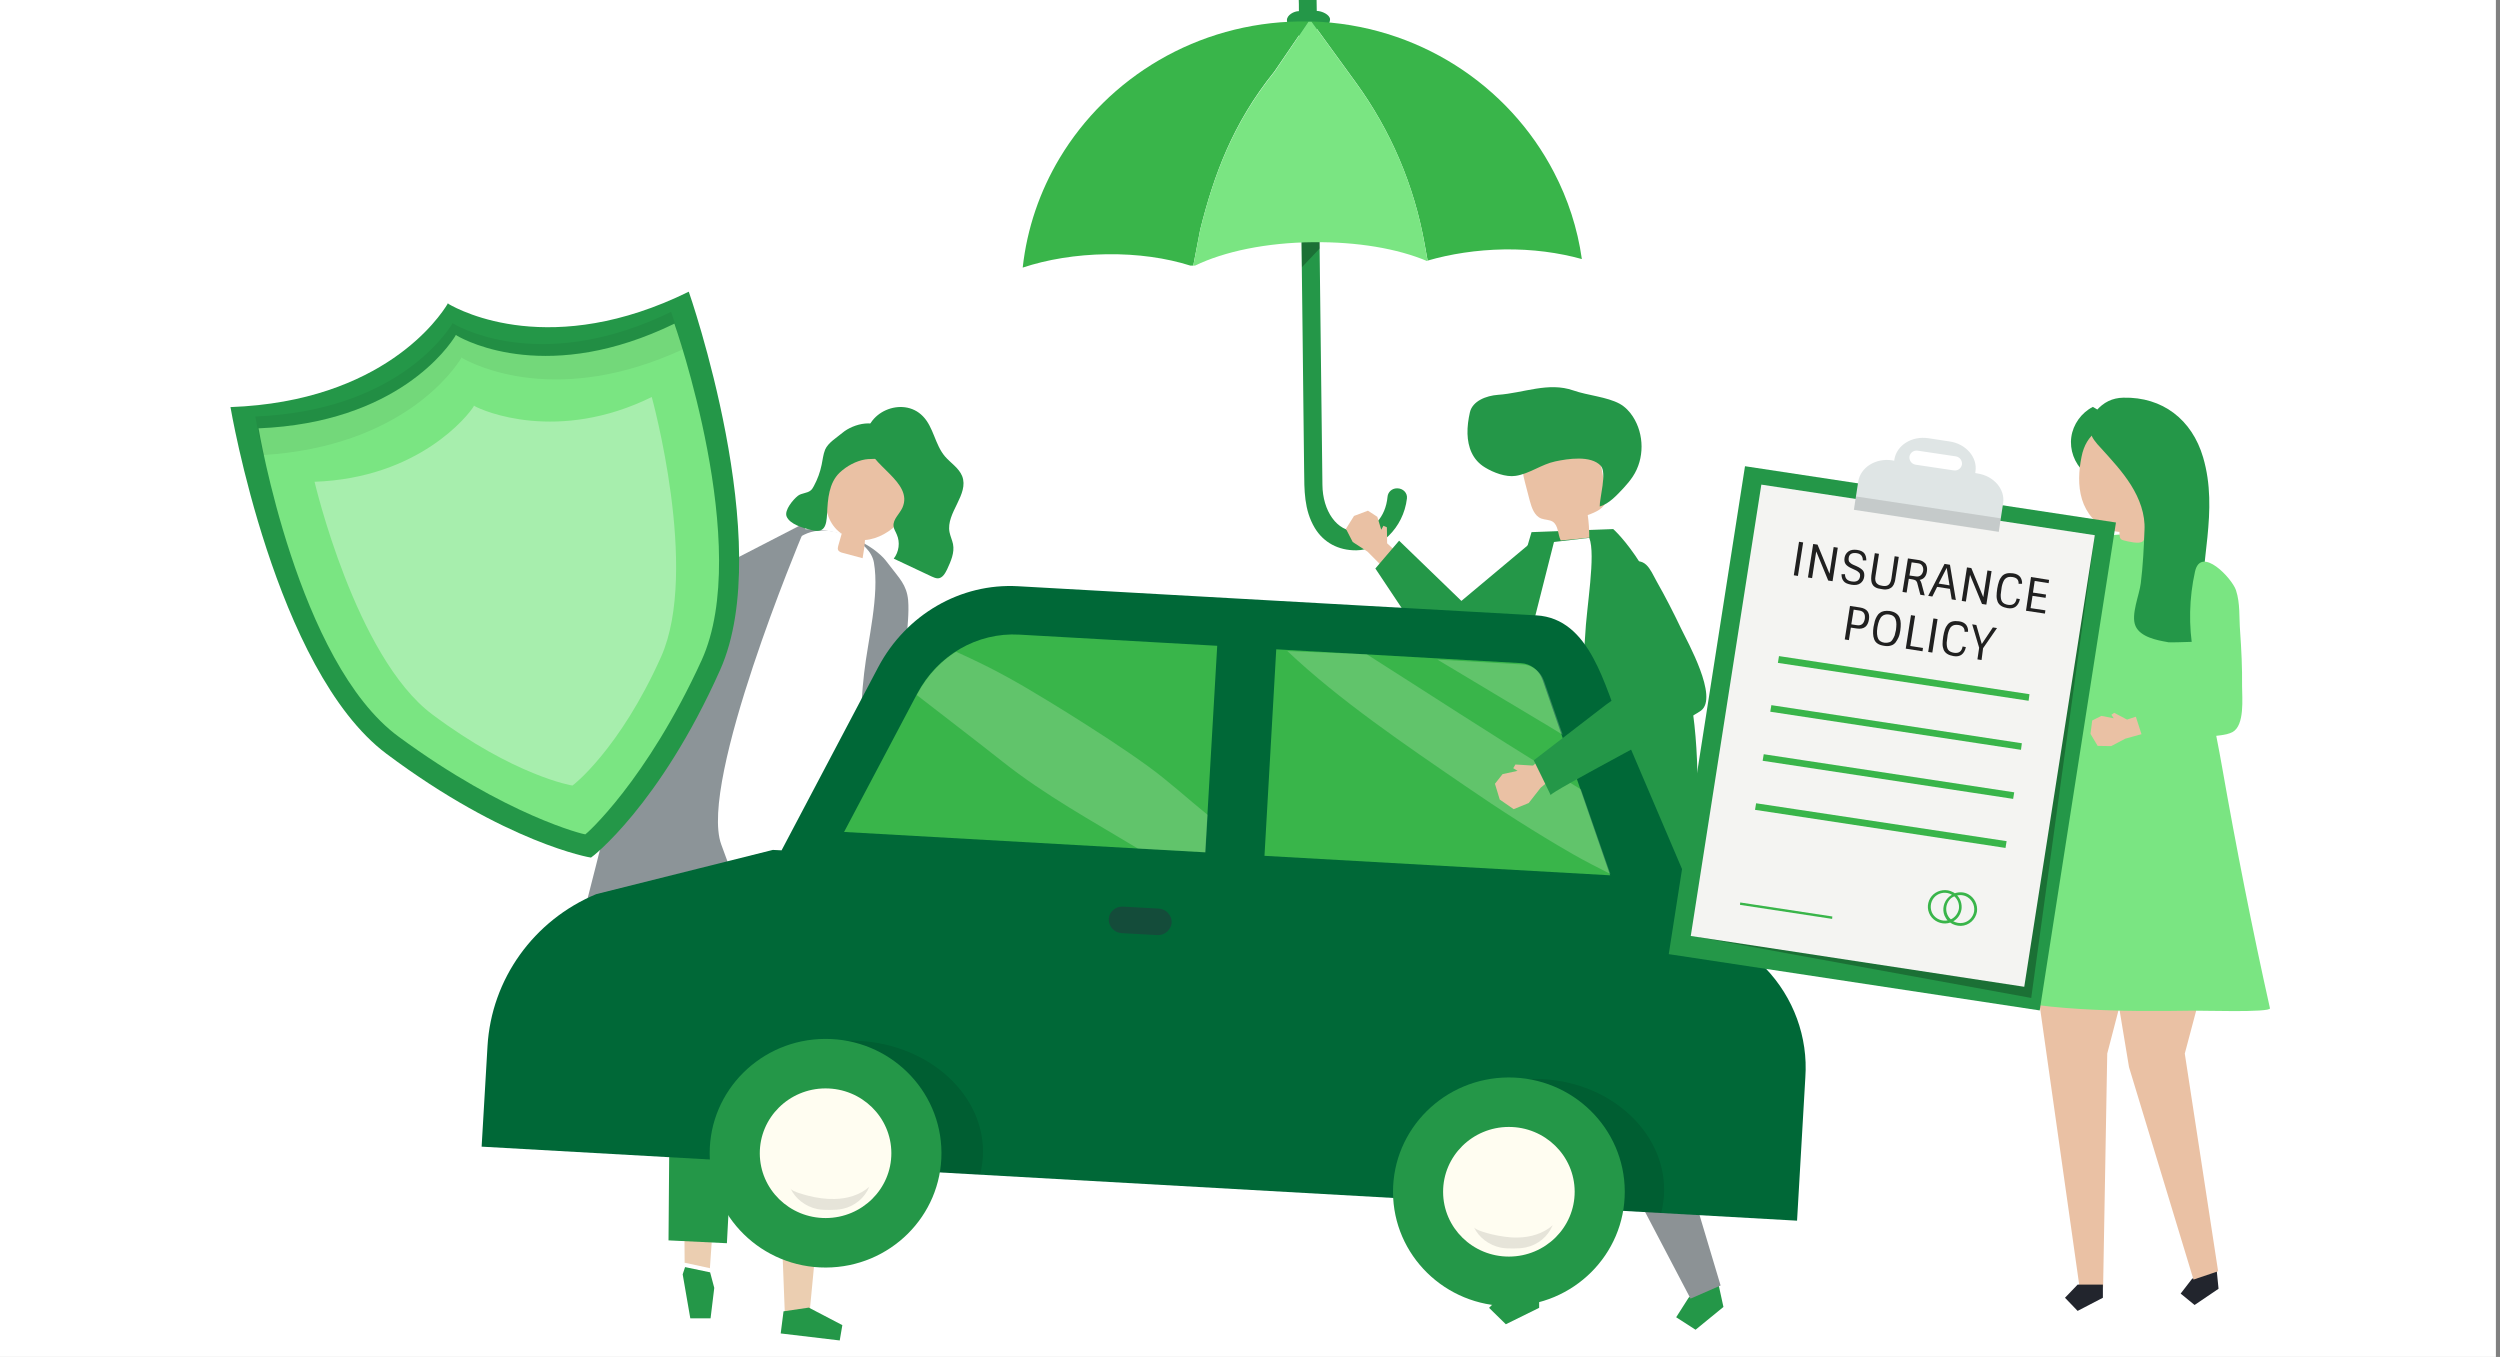 <svg width="304" height="165" viewBox="0 0 304 165" fill="none" xmlns="http://www.w3.org/2000/svg">
<rect x="0" y="0" width="304" height="165" fill="#808080" stroke="none"/>
<g clip-path="url(#clip0_87_584)">
<rect width="303.5" height="165" fill="white"/>
<g clip-path="url(#clip1_87_584)">
<path d="M66.327 65.427L63.36 63.03L64.34 61.752L66.751 62.95L66.91 62.125L69.214 64.468L68.366 65.96L66.327 65.427Z" fill="#EAC1A4"/>
<path d="M97.662 63.696L84.338 70.567L68.711 63.43L67.201 66.439L83.756 78.902L101.952 74.108L97.662 63.696Z" fill="#8C9498"/>
<path d="M157.946 1.355C157.946 0.796 157.946 0.264 157.92 -0.296L158.661 -1.84C158.847 -2.053 159.244 -2.053 159.429 -1.84L160.092 -0.322L160.118 1.329C160.727 1.329 161.707 1.781 161.734 2.341C161.734 2.927 161.257 3.379 160.648 3.406H160.144L160.807 58.956C160.833 62.099 162.555 64.682 164.992 64.602C166.872 64.549 168.488 62.951 168.726 60.394C168.779 59.835 169.256 59.382 169.865 59.382H169.918C170.607 59.382 171.163 59.942 171.084 60.607C170.66 64.256 167.72 66.892 164.939 66.919C162.74 66.945 160.939 65.96 159.88 64.202C158.555 61.992 158.608 59.569 158.582 57.145C158.555 54.855 158.529 52.538 158.502 50.248C158.476 47.026 158.423 43.804 158.396 40.608C158.343 36.933 158.317 33.285 158.264 29.61C158.211 25.962 158.184 22.287 158.131 18.638C158.105 15.443 158.052 12.274 158.026 9.078C157.999 7.214 157.973 5.35 157.946 3.486H157.602C156.993 3.486 156.489 3.033 156.489 2.447C156.489 1.835 157.337 1.355 157.946 1.355Z" fill="#249748"/>
<path opacity="0.26" d="M158.317 32.486L160.489 30.196L160.436 26.494L158.237 26.521L158.317 32.486Z" fill="black"/>
<path d="M173.6 31.688L173.229 29.637C171.958 22.553 169.124 15.869 164.859 10.011L159.482 2.607C172.355 2.98 183.453 10.33 188.963 20.956C190.658 24.204 191.823 27.746 192.353 31.501C189.572 30.729 186.34 30.276 182.897 30.329C179.533 30.383 176.355 30.889 173.6 31.688Z" fill="#39B54A"/>
<path d="M145.947 27.906L145.1 32.3H144.756C141.815 31.368 138.319 30.862 134.558 30.915C130.823 30.968 127.327 31.554 124.36 32.54C124.89 27.746 126.453 23.246 128.837 19.251C134.717 9.425 145.55 2.767 158.026 2.607C158.396 2.607 158.767 2.607 159.112 2.607L154.953 8.706C149.868 15.017 147.59 21.355 145.947 27.906Z" fill="#39B54A"/>
<path d="M173.23 29.663L173.6 31.714C173.574 31.714 173.547 31.741 173.521 31.741C169.945 30.223 165.045 29.397 159.668 29.45C154 29.503 148.888 30.569 145.312 32.3H145.1L145.948 27.906C147.59 21.355 149.894 15.017 154.98 8.732L159.112 2.634C159.244 2.634 159.377 2.634 159.483 2.634L164.86 10.037C169.124 15.869 171.985 22.58 173.23 29.663Z" fill="#7AE582"/>
<path d="M170.289 67.558L168.674 66.067L168.647 64.123L168.223 63.936L167.958 64.415L167.482 62.844L166.343 62.099L164.648 62.738L163.667 64.309L164.489 65.907L166.29 67.079L168.409 69.209L170.289 67.558Z" fill="#EAC1A4"/>
<path d="M170.13 65.747L167.243 69.129L174.977 80.74L177.865 81.672L190.181 72.005L186.897 65.374L177.706 73.07L170.13 65.747Z" fill="#249748"/>
<path d="M209.146 156.982L209.57 158.926L206.179 161.696L203.822 160.178L205.332 157.808L208.722 155.038L209.146 156.982Z" fill="#249748"/>
<path d="M197.253 97.251L201.041 105.879L201.412 130.192L209.225 156.317L205.57 157.914L189.651 127.556L187.824 117.943L187.108 97.704L197.253 97.251Z" fill="#8C9295"/>
<path d="M178.871 99.195L178.553 124.653L183.427 157.488H187.162L189.545 127.183L194.657 96.904L178.871 99.195Z" fill="#8C9295"/>
<path d="M187.161 157.035V159.032L183.109 161.03L181.069 159.032L183.109 157.035H187.161Z" fill="#249748"/>
<path d="M186.235 64.708L196.167 64.335C196.167 64.335 202.101 69.475 205.173 82.843C208.299 96.451 204.59 116.051 204.59 116.051C204.59 116.051 177.918 112.535 173.547 112.003L180.222 85.133L186.235 64.708Z" fill="#249748"/>
<path d="M189.784 65.72C190.949 65.614 192.115 65.507 193.254 65.374C193.254 64.468 193.201 63.536 193.068 62.631C194.048 62.285 195.161 61.805 195.32 60.793C195.373 60.474 195.32 60.154 195.267 59.835C195.028 58.53 194.817 57.252 194.578 55.947C194.499 55.494 194.419 55.041 194.181 54.642C193.757 53.976 192.909 53.683 192.115 53.523C190.075 53.177 187.85 53.603 186.288 54.908C185.864 55.254 185.493 55.681 185.308 56.186C185.016 56.985 185.228 57.837 185.44 58.663C185.625 59.409 185.837 60.154 186.023 60.9C186.261 61.752 186.579 62.737 187.427 63.057C187.877 63.217 188.407 63.19 188.804 63.43C189.519 63.909 189.413 64.948 189.784 65.72Z" fill="#EAC1A4"/>
<path d="M178.447 52.751C178.421 51.872 178.553 50.967 178.739 50.141C179.056 48.757 180.725 48.117 182.155 48.011C185.281 47.798 188.274 46.413 191.32 47.478C193.068 48.091 195.399 48.251 196.962 49.103C197.624 49.476 198.154 50.035 198.551 50.647C199.955 52.804 199.981 55.787 198.551 57.944C198.233 58.423 197.862 58.876 197.465 59.302C196.644 60.181 195.664 61.273 194.525 61.592C194.498 60.607 195.426 57.465 194.657 56.639C193.439 55.334 190.631 55.787 189.122 56.106C187.453 56.453 185.97 57.624 184.301 57.864C183.109 58.05 181.599 57.465 180.593 56.852C179.03 55.92 178.5 54.349 178.447 52.751Z" fill="#249748"/>
<path d="M188.963 65.906L178.527 107.13L177.679 112.536L190.684 114.213C190.684 114.213 190.181 94.48 190.34 91.844C190.499 89.208 192.433 83.509 192.75 77.384C192.909 73.842 194.075 67.478 193.254 65.4L188.963 65.906Z" fill="white"/>
<path d="M121.632 79.009L124.413 77.145L123.645 75.92L121.447 76.799L121.367 76.053L119.169 77.944L119.778 79.329L121.632 79.009Z" fill="#EBCEB1"/>
<path d="M119.698 77.065L120.784 79.835C120.943 80.287 110.348 86.172 109.395 86.599C107.329 87.531 103.568 89.714 103.568 89.714C100.681 89.741 95.251 88.303 93.423 87.531C92.681 87.211 92.178 85.613 91.728 85.001C91.172 84.202 91.887 82.764 92.364 82.125C93.344 80.766 94.88 79.808 96.522 79.488C97.105 79.382 97.741 79.329 98.323 79.488C98.933 79.648 99.701 76.932 100.204 77.278C101.104 77.917 101.608 82.071 102.694 82.418C104.045 82.897 119.354 76.426 119.698 77.065Z" fill="#8C9498"/>
<path d="M97.926 64.363C97.873 64.363 97.794 64.363 97.741 64.363C94.774 64.496 91.172 68.357 89.106 70.621C83.729 76.479 79.968 83.19 77.16 90.7C75.65 94.748 74.3 98.849 73.055 102.976C72.71 104.121 70.274 114.56 69.691 114.614C75.73 113.841 81.822 113.255 87.835 113.682C93.847 114.081 99.833 115.546 104.998 118.688C107.647 105.293 109.607 91.445 110.243 77.864C110.322 76.24 110.561 74.562 110.428 72.964C110.243 71.1 109.316 70.275 108.256 68.863C107.886 68.384 107.541 67.904 107.091 67.505C104.734 65.348 101.025 64.256 97.926 64.363Z" fill="#8C9498"/>
<path d="M76.842 109.82L83.12 135.012L83.252 153.546L86.325 154.212L87.517 136.956L90.51 105.346L76.842 109.82Z" fill="#EBCEB1"/>
<path d="M86.351 154.718L86.854 156.609L86.404 160.311H83.941L83.014 154.958L83.305 154.079L86.351 154.718Z" fill="#249748"/>
<path d="M100.84 107.05L101.396 128.807L98.456 159.511L95.436 159.751L94.35 131.576L88.232 106.038L100.84 107.05Z" fill="#EBCEB1"/>
<path d="M98.35 159.005L102.429 161.135L102.111 162.999L94.933 162.147L95.277 159.458L98.35 159.005Z" fill="#249748"/>
<path d="M101.74 109.847L103.78 134.985L101.687 152.215L93.529 151.762L92.073 132.163L88.55 110.805L89.079 107.477L100.866 107.663L101.74 109.847Z" fill="#249748"/>
<path d="M89.344 133.147L88.391 151.176L81.292 150.83L81.425 133.733L76.948 112.269L77.981 106.251L89.927 106.997L89.344 133.147Z" fill="#249748"/>
<path d="M103.223 111.923C95.939 110.672 84.153 107.689 76.869 106.438C80.683 93.948 86.748 80.101 93.82 69.129C95.092 67.132 96.708 65.055 99.012 64.602C101.475 64.096 105.793 65.694 106.269 68.41C106.958 72.378 105.528 77.864 105.078 81.858C104.018 90.966 104.972 102.949 103.223 111.923Z" fill="white"/>
<path d="M101.952 55.868C104.681 51.154 110.773 54.217 111.143 58.93C111.408 62.019 108.362 65.428 105.184 65.668C105.131 66.413 105.025 67.159 104.892 67.878C104.098 67.665 103.303 67.452 102.509 67.239C102.27 67.186 101.979 67.079 101.899 66.84C101.846 66.706 101.899 66.546 101.926 66.387C102.058 65.881 102.217 65.401 102.35 64.895C102.297 64.869 102.244 64.816 102.191 64.789C100.866 63.804 100.284 62.073 100.363 60.448C100.469 58.824 101.131 57.279 101.952 55.868Z" fill="#EAC1A4"/>
<path d="M102.111 57.465C100.787 58.717 100.654 60.714 100.575 62.445C100.496 63.963 100.257 64.895 98.615 64.442C97.688 64.203 96.046 63.776 95.648 62.791C95.357 62.045 96.443 60.741 97.026 60.288C97.476 59.942 98.138 59.995 98.562 59.649C98.747 59.516 98.853 59.303 98.959 59.116C99.409 58.291 99.727 57.412 99.913 56.507C100.045 55.894 100.098 55.255 100.337 54.669C100.707 53.817 101.767 53.204 102.456 52.618C103.753 51.527 106.694 50.728 107.753 52.645C107.991 53.071 107.991 53.604 107.965 54.11C107.938 54.403 107.912 54.722 107.78 54.989C107.223 56.054 106.164 55.708 105.21 55.867C104.098 56.054 102.959 56.666 102.111 57.465Z" fill="#249748"/>
<path d="M109.739 61.726C109.395 62.498 108.574 63.137 108.653 63.963C108.68 64.336 108.918 64.655 109.051 65.001C109.475 65.96 109.316 67.105 108.68 67.931C110.216 68.65 111.779 69.395 113.315 70.115C113.554 70.221 113.792 70.328 114.057 70.328C114.613 70.301 114.931 69.715 115.169 69.236C115.62 68.25 116.096 67.212 115.885 66.147C115.779 65.667 115.567 65.215 115.461 64.709C115.01 62.365 117.871 60.128 116.997 57.891C116.6 56.906 115.593 56.294 114.904 55.495C113.686 54.057 113.527 51.953 112.229 50.621C109.766 48.065 104.972 50.169 105.343 53.71C105.66 56.586 111.117 58.584 109.739 61.726Z" fill="#249748"/>
<path d="M97.529 65.081C97.529 65.081 84.921 95.04 87.702 102.683C90.483 110.326 91.781 113.282 91.781 113.282L72.499 114.08C72.499 114.08 84.815 70.327 97.529 65.081Z" fill="#8C9498"/>
<path d="M214.682 117.729L206.126 108.781H205.861C205.411 107.716 204.961 106.651 204.484 105.559C202.074 99.914 199.663 94.241 197.253 88.596C195.134 83.616 193.439 75.201 186.817 74.828L123.804 71.286C116.811 70.887 110.19 74.722 106.799 81.113L95.039 103.402L93.979 103.349L72.498 108.728C64.896 111.897 59.758 119.061 59.281 127.209L58.566 139.433L218.522 148.434L219.529 131.018C219.873 126.118 218.099 121.298 214.682 117.729Z" fill="#006837"/>
<path d="M153.761 104.068L195.796 106.438L187.585 82.684C187.188 81.513 186.129 80.687 184.91 80.634L155.192 78.956L153.761 104.068Z" fill="#39B54A"/>
<path d="M148.013 78.529L123.936 77.171C118.824 76.878 114.004 79.675 111.54 84.335L102.641 101.165L146.556 103.642L148.013 78.529Z" fill="#39B54A"/>
<g opacity="0.2">
<path d="M188.406 88.357C188.936 88.676 189.492 89.023 190.022 89.342L187.771 82.844C187.373 81.673 186.314 80.847 185.096 80.794L174.792 80.208C179.348 82.951 183.877 85.641 188.406 88.357Z" fill="#FFFDF1"/>
<path d="M188.909 93.949C181.44 89.395 173.6 84.255 166.21 79.568L156.542 79.169C162.846 85.134 170.898 90.593 178.05 95.493C182.341 98.449 186.711 101.245 191.24 103.855C192.724 104.707 194.26 105.479 195.823 106.278L192.247 95.999C191.134 95.307 190.022 94.614 188.909 93.949Z" fill="#FFFDF1"/>
<path d="M139.564 93.15C136.438 90.886 133.18 88.809 129.922 86.759C126.612 84.708 123.248 82.631 119.751 80.9C118.586 80.314 117.42 79.782 116.255 79.249C114.321 80.474 112.706 82.232 111.567 84.362L111.487 84.522C114.984 87.238 118.48 89.901 121.95 92.644C127.062 96.692 132.81 99.834 138.372 103.189L146.583 103.642L146.848 99.088C144.411 97.118 142.107 94.987 139.564 93.15Z" fill="#FFFDF1"/>
</g>
<path opacity="0.1" d="M119.169 142.841C119.354 142.149 119.46 141.403 119.513 140.684C119.937 133.387 113.209 127.049 104.468 126.57C101.052 126.384 97.847 127.103 95.171 128.487C100.495 129.899 105.078 132.828 108.759 136.53C110.64 138.42 112.044 140.391 113.13 142.468L119.169 142.841Z" fill="#000100"/>
<path opacity="0.1" d="M201.994 147.501C202.18 146.809 202.286 146.063 202.339 145.344C202.762 138.047 196.194 131.71 187.665 131.23C184.327 131.044 181.202 131.763 178.58 133.174C183.771 134.586 188.247 137.515 191.823 141.19C193.651 143.081 195.028 145.051 196.088 147.128L201.994 147.501Z" fill="#000100"/>
<path d="M100.435 154.133C108.218 154.107 114.506 147.862 114.481 140.185C114.455 132.508 108.126 126.305 100.344 126.331C92.561 126.357 86.273 132.602 86.298 140.279C86.323 147.956 92.653 154.159 100.435 154.133Z" fill="#249748"/>
<path d="M100.415 148.115C104.833 148.1 108.403 144.559 108.389 140.206C108.375 135.852 104.782 132.335 100.364 132.35C95.946 132.364 92.376 135.905 92.391 140.258C92.405 144.612 95.998 148.129 100.415 148.115Z" fill="#FFFDF1"/>
<path opacity="0.1" d="M101.475 145.797C103.012 145.77 104.574 145.318 105.713 144.306C105.157 145.664 103.912 146.702 102.455 146.995C101.979 147.102 101.475 147.128 100.972 147.128C100.442 147.128 99.913 147.128 99.383 147.022C97.979 146.729 96.734 145.797 96.125 144.519C96.337 144.918 97.873 145.291 98.27 145.397C99.303 145.664 100.389 145.824 101.475 145.797Z" fill="#000100"/>
<path d="M183.527 158.82C191.309 158.794 197.597 152.55 197.572 144.873C197.547 137.195 191.217 130.993 183.435 131.019C175.653 131.044 169.364 137.289 169.39 144.966C169.415 152.644 175.744 158.846 183.527 158.82Z" fill="#249748"/>
<path d="M183.506 152.801C187.924 152.787 191.494 149.246 191.48 144.893C191.466 140.54 187.873 137.022 183.455 137.036C179.037 137.051 175.467 140.592 175.481 144.945C175.495 149.298 179.088 152.816 183.506 152.801Z" fill="#FFFDF1"/>
<path opacity="0.1" d="M184.566 150.484C186.102 150.458 187.665 150.005 188.804 148.993C188.247 150.351 187.003 151.39 185.546 151.683C185.069 151.789 184.566 151.816 184.062 151.816C183.533 151.816 183.003 151.816 182.473 151.709C181.069 151.417 179.825 150.484 179.215 149.206C179.427 149.606 180.963 149.978 181.361 150.085C182.42 150.325 183.48 150.511 184.566 150.484Z" fill="#000100"/>
<path opacity="0.5" d="M140.729 113.708L136.385 113.468C135.485 113.415 134.796 112.643 134.823 111.764C134.875 110.859 135.644 110.193 136.571 110.246L140.915 110.486C141.815 110.539 142.504 111.311 142.477 112.19C142.398 113.069 141.63 113.761 140.729 113.708Z" fill="#29313F"/>
<path d="M188.221 91.498L186.42 93.096L184.274 92.963L184.01 93.415L184.539 93.735L182.712 94.134L181.785 95.306L182.367 97.224L184.063 98.395L185.89 97.65L187.347 95.785L189.916 93.655L188.221 91.498Z" fill="#EAC1A4"/>
<path d="M186.5 92.457C189.44 90.193 192.353 87.956 195.293 85.692C196.088 85.08 196.988 84.627 197.757 84.015C198.896 83.109 199.213 82.843 198.816 81.565C197.704 77.81 195.32 74.454 194.234 70.726C195.479 70.007 196.591 69.129 197.916 68.543C200.087 67.584 200.591 69.129 201.465 70.726C202.524 72.59 203.504 74.508 204.431 76.452C205.199 78.05 208.987 84.787 206.842 86.411C205.305 87.556 188.38 96.344 188.566 96.691C188.513 96.531 186.5 92.457 186.5 92.457Z" fill="#249748"/>
<path d="M83.755 35.469C67.095 43.671 56.05 37.839 54.54 36.96C54.54 36.96 54.487 36.853 54.461 36.907C54.408 36.88 54.408 36.987 54.408 36.987C53.507 38.478 46.647 48.81 28.026 49.503C28.026 49.503 33.43 81.486 46.991 91.658C61.506 102.523 71.836 104.308 71.863 104.281C71.916 104.308 80.233 97.916 87.57 81.459C94.456 66.04 83.755 35.469 83.755 35.469Z" fill="#249748"/>
<path d="M82.007 39.356C66.857 46.733 56.871 41.593 55.52 40.794C55.52 40.794 55.467 40.688 55.441 40.741C55.388 40.715 55.388 40.821 55.388 40.821C54.567 42.153 48.316 51.393 31.443 52.086C31.443 52.086 36.185 80.553 48.475 89.581C61.586 99.221 71.121 101.511 71.174 101.458C71.227 101.484 78.591 94.987 85.318 80.287C91.569 66.546 82.007 39.356 82.007 39.356Z" fill="#7AE582"/>
<g opacity="0.06">
<path d="M56.076 43.565C56.076 43.565 56.076 43.458 56.129 43.485C56.156 43.431 56.209 43.538 56.209 43.538C57.613 44.337 67.704 49.556 83.04 42.473C82.219 39.65 81.61 37.919 81.61 37.919C66.459 45.295 56.474 40.156 55.123 39.357C55.123 39.357 55.07 39.251 55.043 39.304C54.99 39.277 54.99 39.384 54.99 39.384C54.169 40.715 47.918 49.956 31.046 50.648C31.046 50.648 31.337 52.459 31.999 55.335C48.898 54.27 55.229 44.949 56.076 43.565Z" fill="black"/>
</g>
<path opacity="0.34" d="M79.253 48.277C67.837 53.896 58.752 49.982 57.692 49.369C57.692 49.369 57.666 49.289 57.639 49.343C57.586 49.316 57.613 49.396 57.613 49.396C57.004 50.434 50.991 58.13 38.251 58.583C38.251 58.583 43.23 79.887 52.554 86.864C62.513 94.321 69.585 95.546 69.611 95.519C69.638 95.546 75.333 91.152 80.392 79.861C85.08 69.315 79.253 48.277 79.253 48.277Z" fill="white"/>
<path d="M236.216 71.286L234.6 70.434L234.15 68.889L233.779 68.81L233.673 69.262L232.931 68.091L231.845 67.718L230.627 68.597L230.177 70.088L231.183 71.18L232.905 71.739L235.05 73.017L236.216 71.286Z" fill="#EAC1A4"/>
<path d="M235.289 69.502L244.824 76.079L254.545 65.747L255.71 77.464L246.228 83.616L233.567 72.591L235.289 69.502Z" fill="#93AA9D"/>
<path d="M269.616 155.117L269.775 156.715L266.862 158.686L265.167 157.301L266.544 155.517L269.457 153.546L269.616 155.117Z" fill="#22252D"/>
<path d="M269.537 106.864L270.04 111.657L265.67 128.114L269.722 154.585L266.729 155.597L258.889 129.766L257.644 122.256L257.671 106.331L269.537 106.864Z" fill="#EAC1A4"/>
<path d="M246.599 112.19L252.877 156.556H255.737L256.24 128.115L261.432 108.169L246.599 112.19Z" fill="#EAC1A4"/>
<path d="M255.711 156.21V157.808L252.638 159.406L251.102 157.808L252.638 156.21H255.711Z" fill="#22252D"/>
<path d="M253.618 66.653C253.856 66.28 254.148 65.987 254.572 65.747C257.406 64.176 262.094 65.561 265.166 65.561C266.067 74.988 268.583 83.989 270.199 93.23C271.921 103.056 273.854 112.856 276.026 122.602C276.159 123.162 267.471 122.869 266.65 122.895C258.306 123.029 247.394 123.002 239.315 120.525C244.453 106.917 246.334 92.271 250.387 78.317C251.102 75.867 251.949 73.443 252.585 70.993C252.956 69.555 252.876 67.824 253.618 66.653Z" fill="#7AE582"/>
<path d="M257.406 52.751C255.287 53.31 253.618 55.254 253.406 57.385C252.241 56.319 251.658 54.695 251.87 53.151C252.082 51.606 253.088 50.195 254.492 49.476C255.79 50.168 256.823 51.366 257.247 52.778L257.406 52.751Z" fill="#249748"/>
<path d="M253.115 55.547C254.201 49.875 261.405 50.834 263.471 55.441C264.637 58.051 263.418 61.752 261.061 63.59C261.008 64.096 260.955 65.48 260.558 65.827C260.134 66.199 258.81 65.853 258.28 65.72C258.147 65.693 257.989 65.64 257.883 65.534C257.75 65.4 257.724 65.054 257.724 64.681C257.353 64.655 256.956 64.575 256.558 64.442C254.89 63.909 253.671 62.365 253.168 60.714C252.665 59.036 252.771 57.252 253.115 55.547Z" fill="#EAC1A4"/>
<path d="M263.736 78.103C263.657 78.103 263.604 78.103 263.577 78.077C262.306 77.864 260.267 77.464 259.684 76.133C259.075 74.775 260.161 72.325 260.32 70.913C260.584 68.783 260.69 66.626 260.77 64.469C260.876 62.525 260.161 60.634 259.128 58.983C258.095 57.332 256.744 55.894 255.446 54.456C254.89 53.87 254.333 53.231 254.148 52.432C253.963 51.553 254.307 50.648 254.89 49.955C255.79 48.917 256.85 48.384 258.201 48.358C262.968 48.251 266.544 51.02 267.895 55.601C269.828 62.178 267.418 68.436 267.762 74.987C267.815 76.106 268.186 77.198 268.822 78.13C268.716 77.89 264.769 78.156 263.736 78.103Z" fill="#249748"/>
<path d="M260.584 86.865L258.651 87.504L257.088 86.679L256.743 86.918L257.035 87.344L255.525 87.052L254.413 87.611L254.201 89.235L255.075 90.7L256.717 90.727L258.439 89.821L261.114 89.075L260.584 86.865Z" fill="#EAC1A4"/>
<path d="M265.643 84.841C266.438 84.308 266.994 83.536 267.073 82.418C267.153 81.379 266.888 80.34 266.703 79.328C266.12 76.079 266.199 72.724 266.914 69.502C267.63 66.306 271.417 70.327 271.894 71.765C272.424 73.363 272.265 75.121 272.397 76.772C272.556 79.009 272.662 81.219 272.636 83.456C272.636 84.867 272.98 88.196 271.47 89.022C271.073 89.235 270.596 89.315 270.146 89.395C269.431 89.501 260.822 90.566 260.69 90.167L259.498 86.465C261.326 86.092 264.001 85.933 265.643 84.841Z" fill="#7AE582"/>
<path d="M248.029 122.868L202.921 116.024L212.192 56.692L257.3 63.536L248.029 122.868Z" fill="#249748"/>
<path opacity="0.26" d="M206.683 114.001L207.371 114.107L246.996 121.35L254.73 65.081L252.797 65.321L206.683 114.001Z" fill="black"/>
<path d="M246.149 119.992L205.597 113.814L214.179 58.93L254.731 65.081L246.149 119.992Z" fill="#F4F4F2"/>
<path d="M240.454 57.572L240.189 57.518L240.215 57.332C240.48 55.627 239.076 53.976 237.09 53.684L234.468 53.284C232.481 52.991 230.654 54.136 230.362 55.84L230.336 56.027L230.071 55.974C228.084 55.681 226.257 56.826 225.965 58.53L225.436 61.992L243.05 64.655L243.579 61.193C243.844 59.489 242.44 57.864 240.454 57.572ZM237.567 57.199L232.931 56.506C232.455 56.426 232.137 56 232.19 55.521C232.269 55.042 232.72 54.722 233.196 54.802L237.832 55.494C238.308 55.574 238.626 56 238.573 56.48C238.494 56.959 238.043 57.279 237.567 57.199Z" fill="#DFE5E5"/>
<path opacity="0.12" d="M243.05 64.681L225.436 61.992L225.674 60.367L243.288 63.03L243.05 64.681Z" fill="black"/>
<path d="M246.678 85.214L216.191 80.607L216.324 79.781L246.784 84.415L246.678 85.214Z" fill="#39B54A"/>
<path d="M245.751 91.179L215.264 86.545L215.397 85.746L245.857 90.38L245.751 91.179Z" fill="#39B54A"/>
<path d="M244.798 97.144L214.337 92.511L214.47 91.712L244.93 96.346L244.798 97.144Z" fill="#39B54A"/>
<path d="M243.87 103.109L213.41 98.476L213.543 97.677L244.003 102.284L243.87 103.109Z" fill="#39B54A"/>
<path d="M222.813 111.445L211.609 109.74L211.583 110.033L222.787 111.737L222.813 111.445Z" fill="#39B54A"/>
<path d="M239.368 108.754C238.865 108.461 238.255 108.434 237.699 108.621C237.62 108.568 237.567 108.514 237.487 108.488C236.719 108.062 235.739 108.195 235.104 108.754C234.468 109.313 234.256 110.245 234.574 111.018C234.892 111.816 235.713 112.322 236.56 112.296C236.772 112.296 236.958 112.243 237.143 112.189C237.514 112.456 237.964 112.589 238.441 112.589C239.421 112.562 240.242 111.816 240.401 110.858C240.507 110.006 240.11 109.18 239.368 108.754ZM236.825 111.923C236.11 112.056 235.395 111.737 235.024 111.151C234.653 110.538 234.706 109.739 235.156 109.18C235.607 108.621 236.401 108.408 237.09 108.674C237.17 108.701 237.275 108.754 237.355 108.807C237.222 108.887 237.09 108.967 236.984 109.074C236.348 109.633 236.137 110.565 236.454 111.337C236.56 111.577 236.693 111.79 236.852 111.95C236.852 111.923 236.825 111.923 236.825 111.923ZM238.203 110.512C238.097 111.071 237.726 111.577 237.222 111.79C237.09 111.683 236.984 111.55 236.905 111.417C236.534 110.805 236.587 110.006 237.037 109.446C237.196 109.233 237.408 109.1 237.646 108.994C238.07 109.367 238.282 109.952 238.203 110.512ZM238.706 112.216C238.282 112.296 237.885 112.216 237.514 112.03C238.044 111.737 238.414 111.204 238.52 110.565C238.6 109.952 238.414 109.313 237.991 108.887C238.308 108.807 238.626 108.834 238.944 108.94C239.712 109.233 240.163 110.006 240.057 110.805C239.951 111.497 239.421 112.083 238.706 112.216Z" fill="#39B54A"/>
<path d="M218.761 65.88L219.264 65.96L218.628 70.034L218.125 69.954L218.761 65.88Z" fill="#202020"/>
<path d="M222.972 66.519L223.475 66.599L222.84 70.674L222.31 70.594L220.853 67.052L220.35 70.301L219.847 70.221L220.482 66.147L221.012 66.226L222.469 69.768L222.972 66.519Z" fill="#202020"/>
<path d="M226.548 69.395C226.68 69.582 226.733 69.848 226.68 70.167C226.627 70.487 226.469 70.753 226.204 70.94C225.939 71.126 225.568 71.179 225.118 71.1C224.667 71.02 224.35 70.886 224.191 70.673C224.005 70.46 223.926 70.167 223.926 69.821H224.35C224.35 70.327 224.614 70.62 225.144 70.7C225.753 70.806 226.098 70.594 226.177 70.114C226.204 69.901 226.177 69.741 226.071 69.635C225.965 69.528 225.806 69.395 225.541 69.289L225.197 69.129C224.826 68.969 224.561 68.783 224.429 68.596C224.297 68.41 224.244 68.144 224.297 67.824C224.35 67.504 224.509 67.238 224.773 67.052C225.038 66.865 225.383 66.812 225.806 66.865C226.23 66.918 226.548 67.078 226.707 67.291C226.866 67.504 226.945 67.797 226.945 68.144H226.522C226.522 67.638 226.283 67.345 225.78 67.265C225.197 67.185 224.853 67.371 224.8 67.851C224.773 68.064 224.8 68.223 224.879 68.33C224.959 68.436 225.118 68.57 225.356 68.676L225.727 68.836C226.151 69.022 226.389 69.209 226.548 69.395Z" fill="#202020"/>
<path d="M230.389 67.638L230.892 67.717L230.468 70.434C230.442 70.673 230.362 70.886 230.283 71.073C230.203 71.233 230.097 71.366 229.991 71.446C229.885 71.525 229.753 71.579 229.621 71.632C229.462 71.659 229.329 71.685 229.223 71.685C229.091 71.685 228.958 71.659 228.799 71.632C228.64 71.605 228.508 71.579 228.376 71.552C228.27 71.525 228.137 71.472 228.005 71.392C227.872 71.312 227.766 71.206 227.713 71.099C227.634 70.993 227.581 70.833 227.555 70.647C227.528 70.46 227.528 70.247 227.555 69.981L227.978 67.265L228.482 67.344L228.058 70.061C227.978 70.487 228.058 70.806 228.243 70.966C228.323 71.046 228.429 71.099 228.535 71.153C228.64 71.179 228.746 71.206 228.879 71.233C229.011 71.259 229.117 71.259 229.223 71.259C229.329 71.259 229.435 71.233 229.541 71.179C229.779 71.073 229.912 70.806 229.991 70.38L230.389 67.638Z" fill="#202020"/>
<path d="M232.004 67.903L233.249 68.09C233.488 68.116 233.7 68.196 233.859 68.303C234.017 68.409 234.15 68.516 234.203 68.649C234.335 68.915 234.362 69.182 234.309 69.501C234.229 70.087 233.912 70.433 233.435 70.513C233.514 70.593 233.594 70.726 233.647 70.912L234.044 72.404L233.514 72.324L233.143 70.912C233.117 70.779 233.037 70.673 232.958 70.593C232.879 70.54 232.746 70.486 232.587 70.46L232.11 70.38L231.846 72.058L231.342 71.978L232.004 67.903ZM232.19 69.981L232.932 70.087C233.196 70.14 233.408 70.087 233.567 69.954C233.726 69.821 233.806 69.634 233.859 69.421C233.885 69.182 233.859 68.995 233.753 68.809C233.647 68.622 233.461 68.516 233.196 68.489L232.455 68.383L232.19 69.981Z" fill="#202020"/>
<path d="M236.454 68.569L237.116 68.676L237.832 72.963L237.328 72.883L237.116 71.605L235.554 71.365L234.971 72.537L234.468 72.457L236.454 68.569ZM236.719 69.049L235.739 70.966L237.064 71.179L236.719 69.049Z" fill="#202020"/>
<path d="M241.672 69.369L242.176 69.449L241.54 73.523L241.01 73.443L239.553 69.901L239.05 73.15L238.547 73.07L239.183 68.996L239.712 69.076L241.169 72.618L241.672 69.369Z" fill="#202020"/>
<path d="M244.718 70.167C244.374 70.114 244.083 70.167 243.897 70.327C243.712 70.46 243.579 70.727 243.473 71.099C243.42 71.259 243.394 71.446 243.367 71.685C243.341 71.925 243.314 72.111 243.288 72.298C243.288 72.457 243.288 72.617 243.314 72.777C243.341 72.937 243.394 73.07 243.447 73.15C243.579 73.363 243.844 73.496 244.188 73.549C244.771 73.629 245.116 73.39 245.221 72.777L245.619 72.857C245.539 73.256 245.354 73.576 245.116 73.762C244.877 73.949 244.533 74.029 244.109 73.949C243.5 73.842 243.103 73.603 242.917 73.177C242.838 72.963 242.785 72.751 242.785 72.484C242.785 72.245 242.811 71.925 242.864 71.579C242.917 71.233 242.997 70.94 243.076 70.7C243.155 70.46 243.288 70.247 243.42 70.088C243.712 69.741 244.162 69.635 244.771 69.715C245.195 69.768 245.46 69.928 245.645 70.141C245.804 70.354 245.91 70.647 245.884 70.993H245.46C245.486 70.513 245.248 70.247 244.718 70.167Z" fill="#202020"/>
<path d="M246.97 70.167L249.168 70.513L249.115 70.913L247.42 70.646L247.208 72.058L248.797 72.297L248.744 72.697L247.155 72.457L246.917 73.948L248.718 74.215L248.665 74.614L246.36 74.268L246.97 70.167Z" fill="#202020"/>
<path d="M225.78 76.425L225.065 76.319L224.826 77.837L224.323 77.757L224.959 73.683L226.177 73.869C227.025 74.002 227.396 74.481 227.263 75.334C227.131 76.186 226.628 76.559 225.78 76.425ZM225.118 75.919L225.807 76.026C226.336 76.106 226.654 75.84 226.76 75.254C226.84 74.668 226.628 74.322 226.098 74.242L225.409 74.135L225.118 75.919Z" fill="#202020"/>
<path d="M230.495 78.13C230.336 78.316 230.15 78.45 229.912 78.503C229.674 78.583 229.409 78.583 229.091 78.529C228.773 78.476 228.508 78.396 228.323 78.263C228.111 78.13 227.978 77.944 227.899 77.731C227.82 77.517 227.767 77.278 227.767 77.038C227.767 76.799 227.767 76.532 227.82 76.239C227.873 75.946 227.926 75.707 227.978 75.52C228.031 75.334 228.111 75.147 228.217 74.961C228.323 74.775 228.429 74.641 228.588 74.535C228.879 74.295 229.303 74.242 229.78 74.295C230.415 74.402 230.813 74.668 230.998 75.121C231.078 75.334 231.13 75.573 231.13 75.813C231.13 76.053 231.13 76.346 231.078 76.665C231.025 76.985 230.972 77.251 230.866 77.491C230.76 77.731 230.627 77.944 230.495 78.13ZM229.17 78.157C229.356 78.183 229.541 78.157 229.727 78.103C229.912 78.05 230.018 77.944 230.124 77.784C230.23 77.624 230.309 77.464 230.389 77.278C230.442 77.091 230.495 76.878 230.548 76.612C230.574 76.372 230.601 76.133 230.601 75.92C230.601 75.707 230.574 75.52 230.521 75.36C230.415 74.988 230.124 74.775 229.7 74.721C229.356 74.668 229.064 74.748 228.853 74.934C228.588 75.174 228.402 75.627 228.296 76.266C228.19 76.905 228.243 77.384 228.402 77.704C228.535 77.944 228.8 78.103 229.17 78.157Z" fill="#202020"/>
<path d="M231.739 78.875L232.375 74.801L232.878 74.881L232.295 78.556L233.832 78.795L233.779 79.195L231.739 78.875Z" fill="#202020"/>
<path d="M235.103 75.2L235.607 75.28L234.971 79.355L234.468 79.275L235.103 75.2Z" fill="#202020"/>
<path d="M238.149 75.999C237.805 75.946 237.514 75.999 237.328 76.159C237.143 76.292 237.01 76.559 236.904 76.931C236.852 77.091 236.825 77.278 236.799 77.517C236.772 77.757 236.746 77.943 236.719 78.13C236.719 78.29 236.719 78.449 236.746 78.609C236.772 78.769 236.825 78.902 236.878 78.982C237.01 79.195 237.275 79.328 237.62 79.381C238.202 79.461 238.547 79.222 238.653 78.609L239.05 78.689C238.97 79.088 238.785 79.408 238.547 79.594C238.308 79.781 237.964 79.861 237.54 79.781C236.931 79.674 236.534 79.435 236.348 79.009C236.269 78.796 236.216 78.582 236.216 78.316C236.216 78.076 236.242 77.757 236.295 77.411C236.348 77.065 236.428 76.772 236.507 76.532C236.587 76.292 236.719 76.079 236.852 75.919C237.143 75.573 237.593 75.467 238.202 75.547C238.626 75.6 238.891 75.76 239.076 75.973C239.235 76.186 239.341 76.479 239.315 76.825H238.891C238.918 76.372 238.653 76.079 238.149 75.999Z" fill="#202020"/>
<path d="M240.957 80.26L240.454 80.18L240.665 78.768L239.818 75.919L240.321 75.999L240.983 78.316L242.334 76.292L242.837 76.372L241.142 78.822L240.957 80.26Z" fill="#202020"/>
</g>
</g>
<defs>
<clipPath id="clip0_87_584">
<rect width="303.5" height="165" fill="white"/>
</clipPath>
<clipPath id="clip1_87_584">
<rect width="248" height="165" fill="white" transform="translate(28 -2)"/>
</clipPath>
</defs>
</svg>
